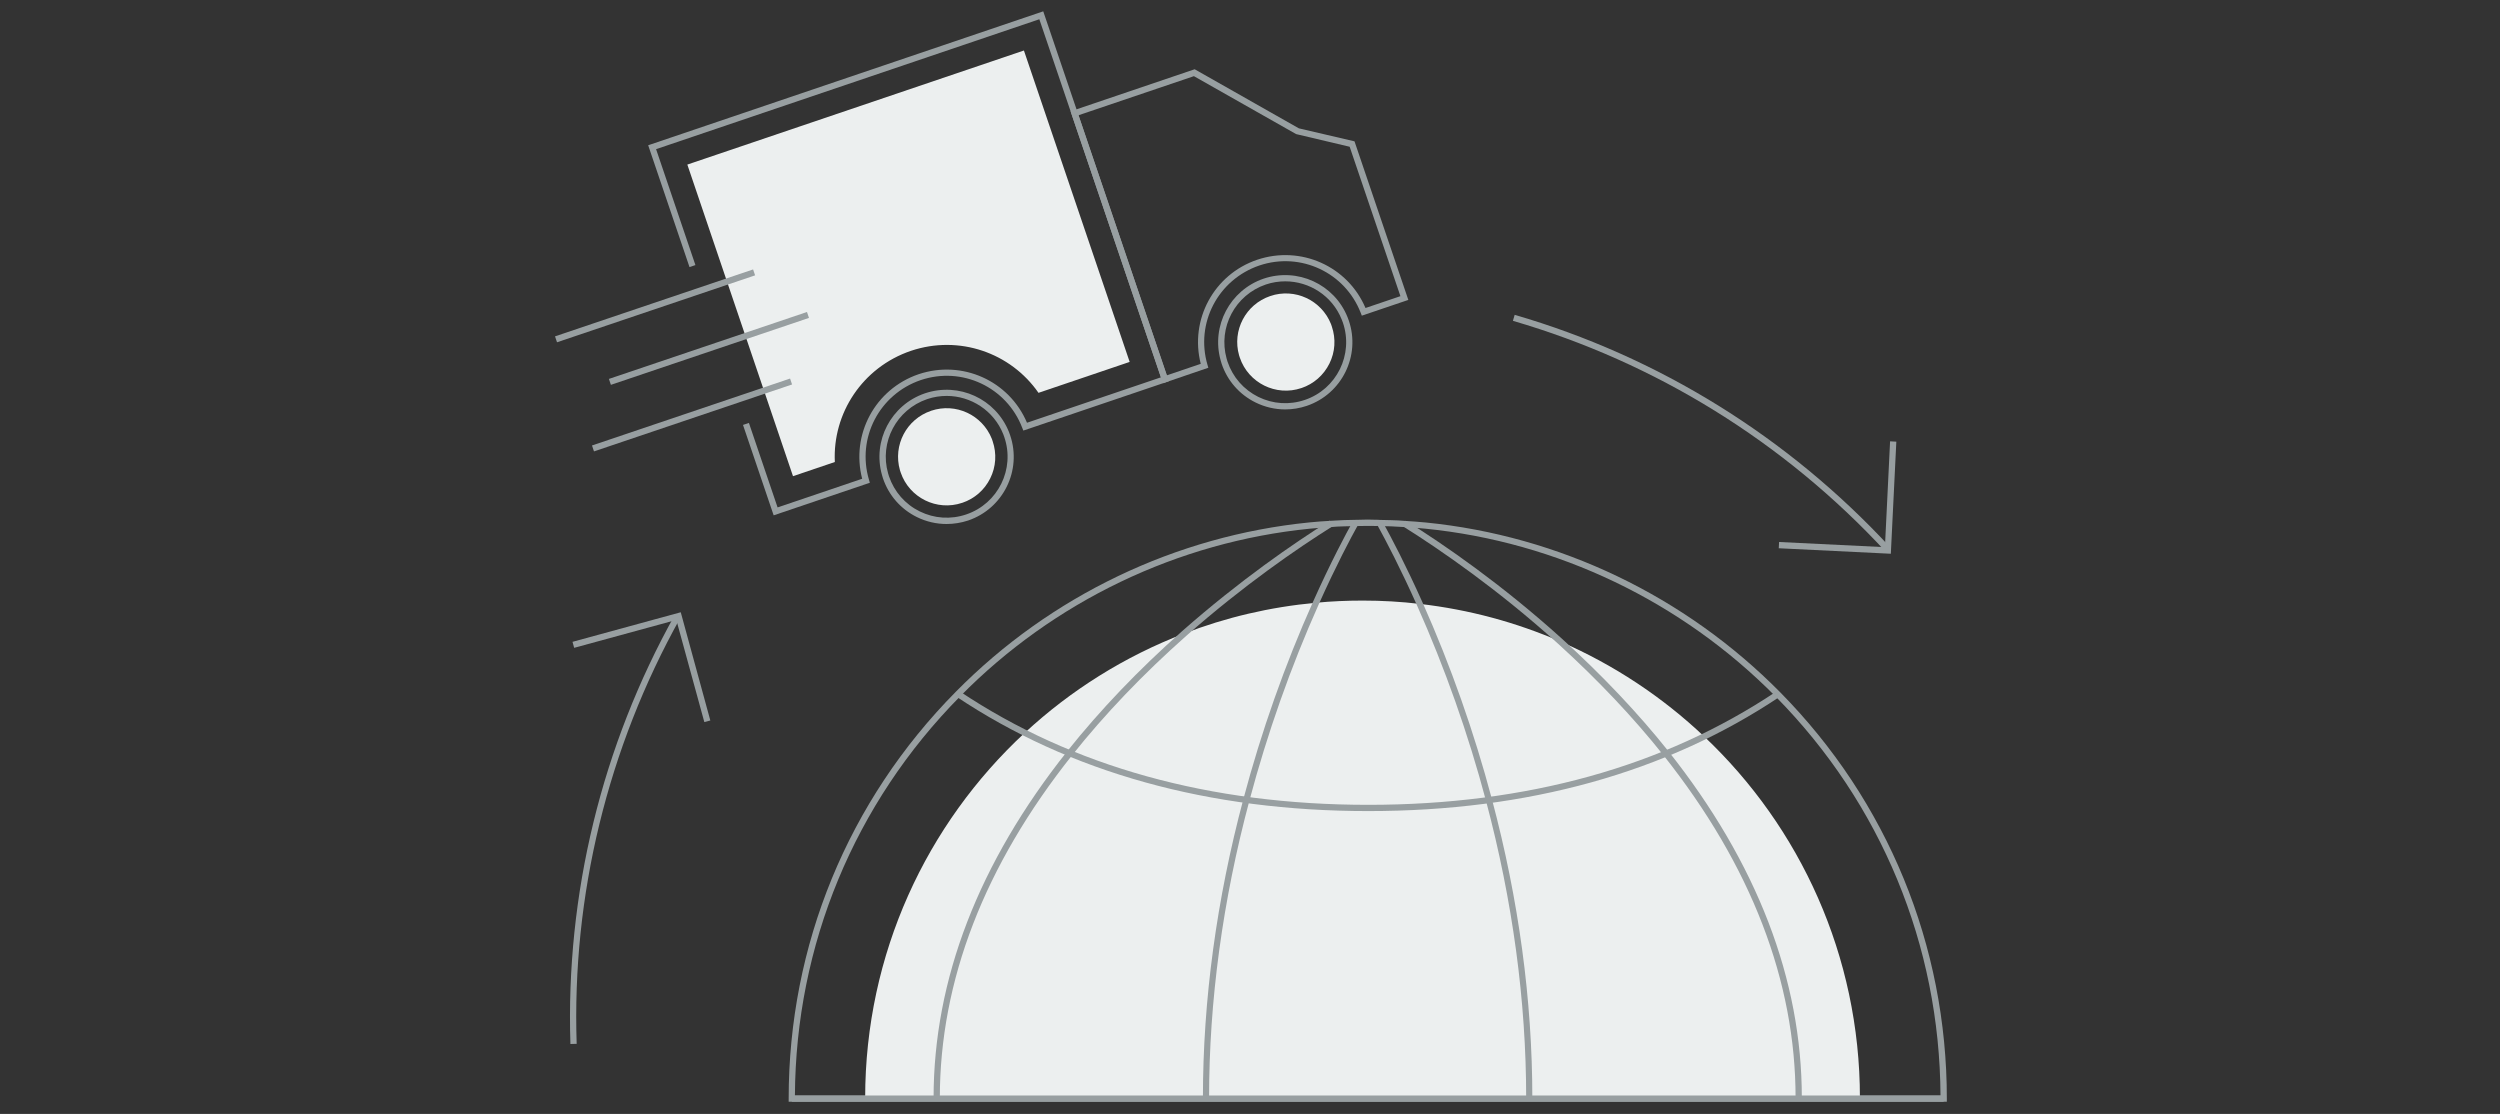 <?xml version="1.0" encoding="utf-8"?>
<!-- Generator: Adobe Illustrator 22.0.1, SVG Export Plug-In . SVG Version: 6.00 Build 0)  -->
<svg version="1.1" xmlns="http://www.w3.org/2000/svg" xmlns:xlink="http://www.w3.org/1999/xlink" x="0px" y="0px" width="300px"
	 height="133.67px" viewBox="0 0 300 133.67" enable-background="new 0 0 300 133.67" xml:space="preserve">
<rect x="0" y="0" width="300" height="133.67" fill="#333333" stroke="none"/>
<g id="Layer_1">
	<g>
		<path fill="#989FA1" d="M68.45,125.28c-0.58-17.94,3.75-35.75,12.54-51.51l0.65,0.37c-8.72,15.64-13.03,33.32-12.44,51.12
			L68.45,125.28z"/>
		<polygon fill="#989FA1" points="84.52,86.65 81.16,74.39 68.9,77.74 68.7,77.02 81.69,73.47 85.24,86.46 		"/>
		<path fill="#989FA1" d="M226.28,66.2c-12.16-13.15-27.63-22.72-44.73-27.7l0.21-0.72c17.23,5.01,32.82,14.66,45.07,27.91
			L226.28,66.2z"/>
		<polygon fill="#989FA1" points="226.9,66.45 213.45,65.79 213.49,65.04 226.19,65.66 226.81,52.96 227.56,53 		"/>
		<g>
			<path fill="#989FA1" d="M233.62,132.21H94.64v-0.38c0-18.39,7.12-35.73,20.05-48.81c11.34-11.51,26.42-18.73,42.44-20.33
				c0.83-0.08,1.66-0.15,2.5-0.19c0.54-0.04,1.09-0.07,1.66-0.09c0.46-0.01,0.92-0.03,1.38-0.03c0.14-0.01,0.33-0.01,0.5-0.01
				c0.61-0.03,1.27-0.03,1.91,0c0.15,0,0.34,0,0.52,0.02c0.41,0,0.88,0.01,1.34,0.03c0.56,0.01,1.11,0.04,1.67,0.09
				c0.83,0.04,1.66,0.12,2.49,0.19c16.02,1.6,31.11,8.83,42.51,20.36c12.9,13.07,20.01,30.4,20.01,48.78V132.21z M95.39,131.46
				h137.47c-0.1-18.05-7.12-35.04-19.79-47.88c-11.27-11.41-26.21-18.56-42.04-20.14c-0.81-0.07-1.63-0.15-2.47-0.19
				c-0.55-0.04-1.08-0.07-1.64-0.09c-0.45-0.01-0.91-0.03-1.36-0.03c-0.18-0.02-0.35-0.02-0.5-0.01c-0.33-0.01-0.63-0.02-0.96-0.01
				c-0.31,0-0.61,0-0.92,0.01c-0.17,0-0.33,0-0.48,0.01c-0.49,0-0.94,0.02-1.39,0.03c-0.56,0.01-1.09,0.04-1.63,0.09
				c-0.84,0.04-1.66,0.12-2.48,0.19c-15.85,1.58-30.76,8.73-41.98,20.12C102.53,96.4,95.49,113.41,95.39,131.46z"/>
			<path fill="#ECEFEF" d="M223.19,131.76v0.07H103.82v-0.07c0-17.31,7.38-32.91,19.15-43.82c5.5-5.1,11.98-9.17,19.11-11.91
				c4.98-1.93,10.3-3.19,15.85-3.7c1.84-0.18,3.7-0.26,5.59-0.26c2.32,0,4.62,0.13,6.86,0.4c5.92,0.68,11.57,2.22,16.83,4.5
				c6.42,2.78,12.27,6.66,17.29,11.41C216,99.25,223.19,114.67,223.19,131.76z"/>
			<path fill="#989FA1" d="M183.14,131.83v-0.07c0-11.64-1.62-23.64-4.82-35.66c-2.13-8.02-4.92-15.92-8.29-23.48
				c-1.98-4.43-3.7-7.71-4.79-9.69l-0.05-0.18l0.39-0.01l0.31-0.17c1.1,1.99,2.83,5.29,4.82,9.74c3.38,7.59,6.18,15.53,8.32,23.59
				c3.22,12.08,4.85,24.15,4.85,35.86L183.14,131.83z"/>
			<path fill="#989FA1" d="M215.47,131.83v-0.07c0-14.02-5.33-27.86-15.84-41.11c-3.6-4.53-7.86-9.04-12.67-13.41
				c-7.21-6.51-14.08-11.24-18.57-14.06l0.07-0.41l0.21-0.31l-0.08,0.4l0.2-0.32c4.52,2.83,11.42,7.58,18.67,14.13
				c4.84,4.39,9.13,8.93,12.76,13.49c10.62,13.39,16,27.38,16,41.58L215.47,131.83z"/>
			<path fill="#989FA1" d="M144.35,131.83v-0.07c0-11.74,1.64-23.81,4.86-35.89c2.16-8.12,4.97-16.09,8.37-23.69
				c2.12-4.74,3.9-8.06,4.76-9.61l0.31,0.18l0.39-0.01v0.1l-0.05,0.1c-0.86,1.54-2.62,4.84-4.73,9.55
				c-3.38,7.56-6.18,15.5-8.33,23.58c-3.21,12.01-4.84,24.02-4.84,35.69L144.35,131.83z"/>
			<path fill="#989FA1" d="M112.03,131.83v-0.07c0-14.22,5.4-28.22,16.04-41.61c3.95-4.96,8.58-9.8,13.76-14.39
				c6.96-6.13,13.43-10.57,17.63-13.21l0.12-0.08l0.42,0.62l-0.13,0.09c-4.19,2.63-10.62,7.04-17.54,13.14
				c-5.15,4.56-9.75,9.37-13.67,14.3c-10.54,13.25-15.88,27.09-15.88,41.14L112.03,131.83z"/>
			<path fill="#989FA1" d="M164.2,97.33c-19.16,0-35.8-4.62-49.46-13.75l0.42-0.62c13.53,9.04,30.03,13.62,49.04,13.62
				c18.98,0,35.44-4.57,48.93-13.58l0.42,0.62C199.93,92.72,183.33,97.33,164.2,97.33z"/>
			<rect x="95.02" y="131.46" fill="#989FA1" width="138.22" height="0.75"/>
		</g>
		<g>
			<path fill="#989FA1" d="M125.19,1.36L78.14,17.31l-0.36,0.12l4.96,14.62l0.71-0.24L78.73,17.9l45.99-15.59l14.59,42.97
				l-16.07,5.45c-2.13-5.03-7.76-7.59-13.02-5.82c-5.22,1.79-8.13,7.24-6.76,12.54l-10.15,3.44l-3.44-10.14l-0.71,0.24l3.56,10.5
				l0.12,0.35l11.54-3.91l-0.1-0.35c-1.49-5.01,1.23-10.27,6.21-11.97c4.96-1.67,10.31,0.85,12.18,5.73l0.13,0.33l17.46-5.92
				L125.19,1.36z"/>
			<path fill="#989FA1" d="M139.55,45.99l-11.08-32.63l14.89-5.05l12.5,7.09l6.68,1.56L169,35.99l-5.58,1.89l-0.13-0.33
				c-1.88-4.85-7.22-7.36-12.17-5.69c-4.97,1.7-7.69,6.93-6.22,11.93l0.1,0.34L139.55,45.99z M129.42,13.83l10.6,31.21l4.07-1.38
				c-1.35-5.28,1.56-10.72,6.77-12.49c5.24-1.76,10.87,0.78,13,5.79l4.19-1.42l-6.09-17.93l-6.43-1.52l-12.26-6.95L129.42,13.83z"/>
			<path fill="#ECEFEF" d="M82.48,19.75l40.39-13.69l12.69,37.37l-10.94,3.71c-3.33-4.8-9.51-6.99-15.31-5.04
				c-5.83,1.99-9.41,7.5-9.13,13.34l-5.02,1.7L82.48,19.75z"/>
			<path fill="#989FA1" d="M113.58,62.88c-1.22,0-2.43-0.28-3.55-0.83c-1.93-0.95-3.38-2.6-4.07-4.64c-0.04-0.13-0.09-0.27-0.12-0.4
				c-1.17-4.12,1.1-8.43,5.15-9.81c4.09-1.38,8.51,0.67,10.09,4.65c0.05,0.13,0.1,0.26,0.14,0.39l0,0
				c1.43,4.21-0.83,8.79-5.04,10.22C115.33,62.74,114.46,62.88,113.58,62.88z M113.6,47.51c-0.77,0-1.56,0.12-2.33,0.38
				c-3.7,1.26-5.76,5.17-4.7,8.91c0.03,0.12,0.07,0.25,0.11,0.36c0.63,1.85,1.94,3.35,3.69,4.21c1.75,0.86,3.73,0.99,5.58,0.36
				c3.82-1.29,5.87-5.45,4.57-9.27c-0.04-0.12-0.08-0.24-0.13-0.36C119.25,49.26,116.51,47.51,113.6,47.51z"/>
			<path fill="#ECEFEF" d="M115.46,60.34c-3.04,1.03-6.35-0.61-7.38-3.65c-0.03-0.09-0.06-0.19-0.09-0.28
				c-0.85-2.99,0.79-6.11,3.73-7.11l0.02-0.01c2.94-0.99,6.13,0.49,7.28,3.37c0.04,0.1,0.07,0.19,0.1,0.29
				c0.5,1.48,0.4,3.06-0.29,4.45c-0.69,1.4-1.88,2.44-3.36,2.94L115.46,60.34z"/>
			<path fill="#ECEFEF" d="M156.16,46.57c-3.04,1.03-6.35-0.61-7.38-3.65c-0.03-0.09-0.06-0.19-0.09-0.28
				c-0.85-2.99,0.79-6.11,3.73-7.11l0.02-0.01c2.94-0.99,6.13,0.49,7.28,3.37c0.04,0.1,0.07,0.19,0.1,0.29
				c0.5,1.48,0.4,3.06-0.29,4.45s-1.88,2.44-3.36,2.94L156.16,46.57z"/>
			<path fill="#989FA1" d="M154.22,49.13c-1.22,0-2.43-0.28-3.55-0.83c-1.93-0.95-3.38-2.6-4.07-4.64
				c-0.05-0.15-0.09-0.29-0.13-0.44c-1.14-4.11,1.13-8.4,5.16-9.78c4.07-1.37,8.48,0.66,10.07,4.61c0.06,0.14,0.11,0.29,0.16,0.43
				c1.43,4.21-0.83,8.79-5.04,10.22C155.97,48.99,155.09,49.13,154.22,49.13z M154.23,33.76c-0.77,0-1.56,0.12-2.33,0.38
				c-3.69,1.26-5.74,5.15-4.71,8.88c0.04,0.13,0.08,0.27,0.12,0.4c0.63,1.85,1.94,3.34,3.69,4.21c1.75,0.86,3.73,0.99,5.58,0.36
				c3.82-1.29,5.87-5.45,4.57-9.27l0,0c-0.04-0.13-0.1-0.27-0.15-0.39C159.87,35.5,157.13,33.76,154.23,33.76z"/>
			
				<rect x="66.09" y="36.33" transform="matrix(0.947 -0.32 0.32 0.947 -7.611 27.108)" fill="#989FA1" width="25.1" height="0.75"/>
			
				<rect x="70.53" y="49.43" transform="matrix(0.947 -0.32 0.32 0.947 -11.571 29.217)" fill="#989FA1" width="25.1" height="0.75"/>
			
				<rect x="72.56" y="41.44" transform="matrix(0.947 -0.32 0.32 0.947 -8.908 29.446)" fill="#989FA1" width="25.1" height="0.75"/>
		</g>
	</g>
</g>
<g id="Layer_2">
</g>
<g id="Layer_3">
</g>
<g id="Layer_4">
</g>
<g id="Layer_5">
</g>
<g id="Layer_6">
</g>
</svg>
